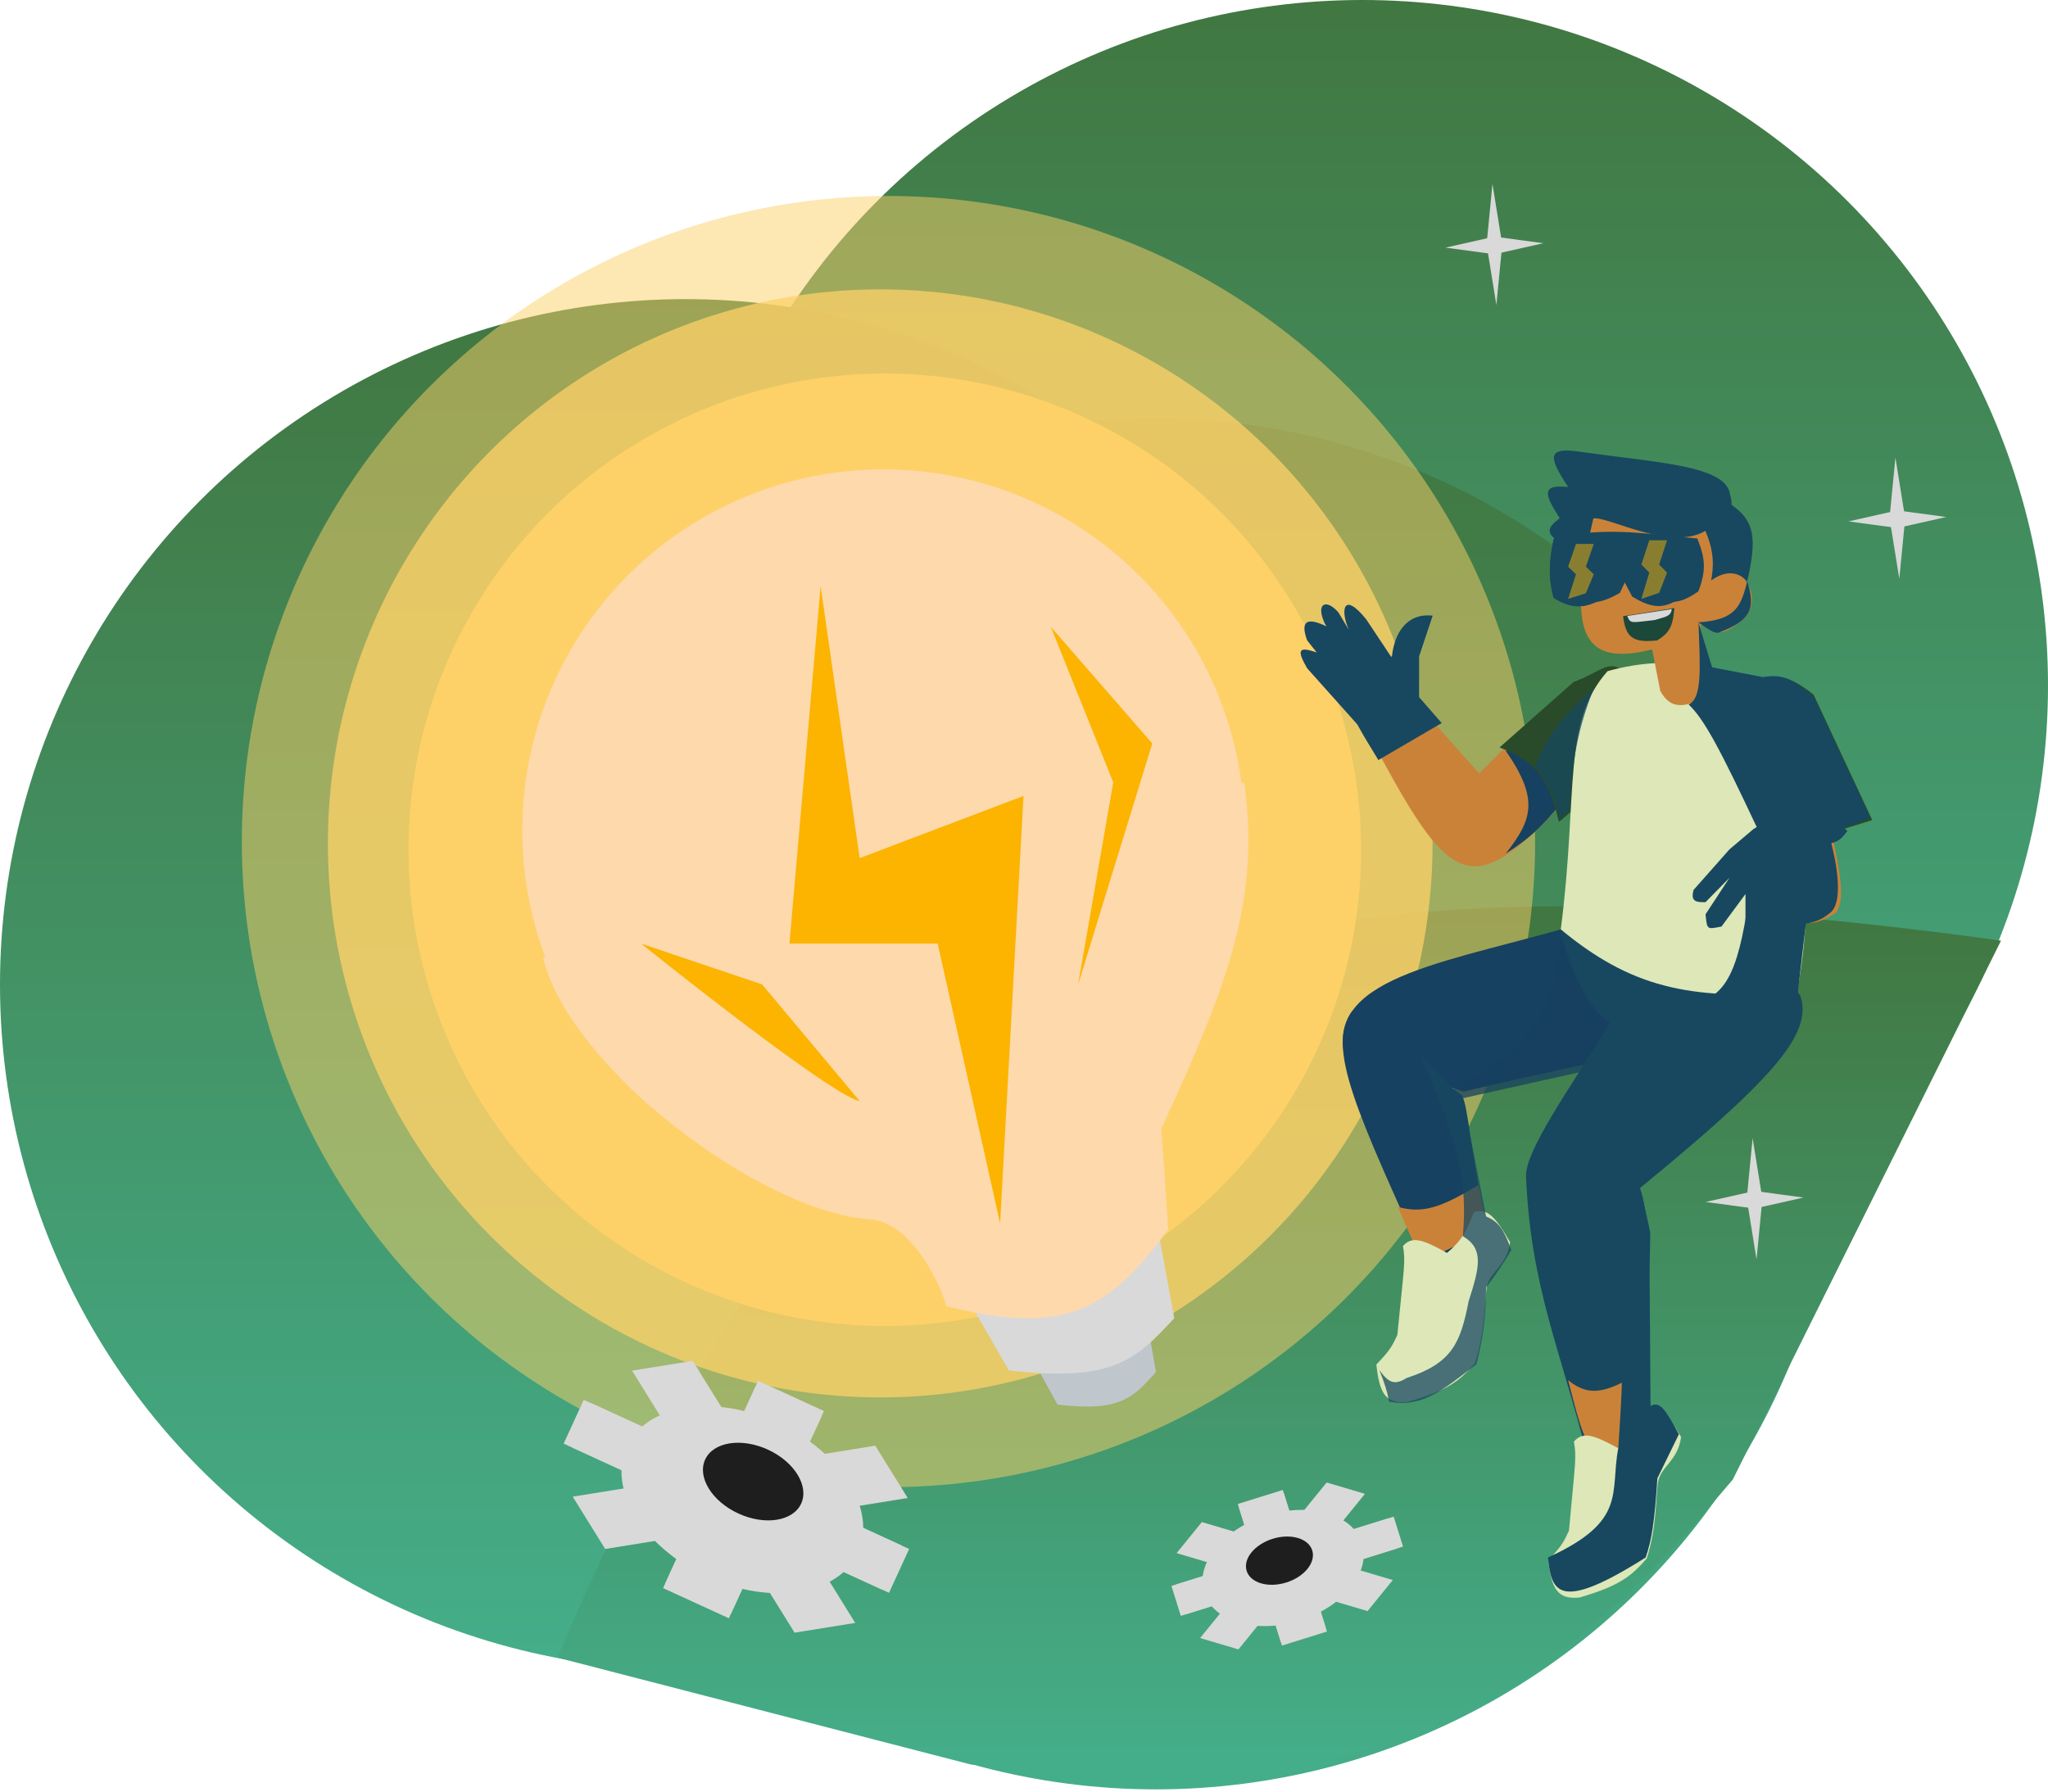 <svg width="600" height="525" viewBox="0 0 600 525" fill="none" xmlns="http://www.w3.org/2000/svg">
<circle cx="399.13" cy="200.87" r="200.87" fill="url(#paint0_linear_465_2)"/>
<circle cx="338.609" cy="323.478" r="200.87" fill="url(#paint1_linear_465_2)"/>
<circle cx="200.87" cy="288.522" r="200.87" fill="url(#paint2_linear_465_2)"/>
<path d="M507.653 433.565L586.239 275.641C330.571 240.322 244.641 294.97 163.305 485.739L284.348 517.043C404.54 530.87 449.724 502.235 507.653 433.565Z" fill="url(#paint3_linear_465_2)"/>
<ellipse cx="260.295" cy="246.61" rx="189.452" ry="189.184" fill="#FDD168" fill-opacity="0.5"/>
<ellipse cx="259.222" cy="249.025" rx="139.54" ry="139.54" fill="#FDD168"/>
<ellipse cx="257.88" cy="247.147" rx="161.813" ry="162.349" fill="#FDD168" fill-opacity="0.75"/>
<path d="M393.735 308.647C389.495 285.613 425.582 281.858 463.719 270.493L515.761 304.158C499.25 305.8 485.642 306.465 428.784 319.868L393.735 308.647Z" fill="#174160"/>
<g style="mix-blend-mode:difference">
<path d="M484.633 309.325L457.719 271.566C454.788 298.315 449.634 308.846 413.253 325.235L484.633 309.325Z" fill="#174160" fill-opacity="0.75"/>
</g>
<path d="M400.269 181.505L408.423 193.763L400.269 215.213L382.942 195.806C379.766 190.29 380.515 189.393 385.773 191.209L382.942 187.634C380.751 181.555 383.327 181.011 388.604 183.548L388.038 182.527C385.404 176.691 388.596 175.41 392.115 179.463L395.173 184.57C392.621 178.805 393.495 173.067 400.269 181.505Z" fill="#FDAA91"/>
<path d="M419.693 212.291L404.407 222.727C397.728 209.539 390.786 199.975 407.682 193.506C408.286 186.834 411.365 181.161 417.509 182.026L414.234 193.506V204.986L419.693 212.291Z" fill="#FDAA91"/>
<path d="M428.296 321.02L396.162 296.254C388.356 306.996 397.448 325.707 418.656 372.706C429.943 375.393 432.679 371.509 435.794 361.938C430.666 336.696 430.142 324.09 428.296 321.02Z" fill="#174160"/>
<path d="M471.678 299.785C465.136 295.157 461.236 286.928 456.905 272.639L527.261 291.341C531.896 303.22 517.596 317.5 480.23 348.338C481.444 352.169 482.136 354.678 483.436 361.004C483.605 365.522 482.66 376.381 483.436 423.278C473.031 431.253 469.588 431.154 465.265 427.5C456.963 394.811 448.558 377.343 447.093 345.171C446.348 337.721 459.994 318.844 471.678 299.785Z" fill="#174860"/>
<path d="M465.242 422.729C468.391 428.307 472.061 427.361 482.464 417.422C483.172 410.97 483.245 407.36 482.464 400.909C471.429 407.952 465.99 409.819 459.408 404.447C462.495 416.59 463.722 420.279 465.242 422.729Z" fill="#CA8239"/>
<path d="M433.366 226.636L439.648 220.311L450.117 210.824L464.775 227.69L452.211 241.394C429.306 263.803 422.99 256.556 400.909 215.04L414.52 205.553L433.366 226.636Z" fill="#CA8239"/>
<path d="M474.022 424.344C467.279 420.7 463.83 419.225 461.106 422.441C461.929 427.08 461.524 428.002 459.66 448.537C458.156 451.766 457.578 453.002 453.583 457.208C454.557 465.723 456.381 468.766 462.771 468.128C474.488 464.693 477.868 461.938 482.453 456.679C485.411 447.531 485.04 439.122 485.73 434.441C486.42 429.759 491.665 428.061 492.496 421.088C488.116 413.642 485.736 411.018 481.79 412.335C479.732 417.902 478.28 420.749 474.022 424.344Z" fill="#DDE7B8"/>
<path d="M400.269 181.505L408.423 193.763L400.269 215.213L382.942 195.806C379.766 190.29 380.515 189.393 385.773 191.209L382.942 187.634C380.751 181.555 383.327 181.011 388.604 183.548L388.038 182.527C385.404 176.691 388.596 175.41 392.115 179.463L395.173 184.57C392.621 178.805 393.495 173.067 400.269 181.505Z" fill="#174860"/>
<path d="M422.376 211.879L403.815 222.727C395.705 209.019 387.275 199.077 407.792 192.352C408.526 185.417 412.265 179.52 419.725 180.42L415.748 192.352V204.285L422.376 211.879Z" fill="#174860"/>
<path d="M433.134 347.24C422.003 354.007 416.704 355.681 409.496 353.64L416.587 369.781L435.794 360.597L433.134 347.24Z" fill="#CA8239"/>
<path d="M423.924 367.141C417.21 363.445 413.773 361.943 411.024 365.138C411.811 369.783 411.398 370.702 409.374 391.221C407.846 394.438 407.258 395.67 403.231 399.844C404.138 408.367 405.938 411.424 412.333 410.836C424.077 407.493 427.478 404.764 432.104 399.54C435.133 390.416 434.828 382.004 435.554 377.328C436.28 372.652 441.539 370.995 442.424 364.029C438.102 356.549 435.742 353.907 431.786 355.193C429.684 360.743 428.211 363.579 423.924 367.141Z" fill="#DDE7B8"/>
<ellipse cx="481.949" cy="166.911" rx="1.073" ry="3.757" fill="#1C4839"/>
<ellipse cx="470.947" cy="166.911" rx="1.342" ry="3.757" fill="#1C4839"/>
<path d="M309.824 411.593L300.01 393.777L334.972 381.051L338.652 402.049C331.937 409.646 328.039 413.788 309.824 411.593Z" fill="#BFC7CD"/>
<ellipse cx="217.485" cy="439.477" rx="24.82" ry="37.249" transform="rotate(-65.366 217.485 439.477)" fill="#D9D9D9"/>
<ellipse cx="220.651" cy="434.153" rx="10.31" ry="15.473" transform="rotate(-65.366 220.651 434.153)" fill="#1E1E1E"/>
<rect x="165.135" y="423.032" width="14.128" height="21.203" transform="rotate(-65.366 165.135 423.032)" fill="#D9D9D9"/>
<rect x="216.226" y="417.476" width="14.128" height="21.203" transform="rotate(-65.366 216.226 417.476)" fill="#D9D9D9"/>
<rect x="194.262" y="465.374" width="14.128" height="21.203" transform="rotate(-65.366 194.262 465.374)" fill="#D9D9D9"/>
<rect x="241.187" y="457.907" width="14.128" height="21.203" transform="rotate(-65.366 241.187 457.907)" fill="#D9D9D9"/>
<rect width="18.033" height="18" transform="matrix(-0.527 -0.85 0.987 -0.159 177.293 453.902)" fill="#D9D9D9"/>
<rect width="18.033" height="18" transform="matrix(-0.527 -0.85 0.987 -0.159 194.681 416.976)" fill="#D9D9D9"/>
<rect width="18.033" height="18" transform="matrix(-0.527 -0.85 0.987 -0.159 232.783 478.432)" fill="#D9D9D9"/>
<rect width="18.033" height="18" transform="matrix(-0.527 -0.85 0.987 -0.159 248.169 441.832)" fill="#D9D9D9"/>
<rect x="167.739" y="424.227" width="14.128" height="21.203" transform="rotate(-65.366 167.739 424.227)" fill="#D9D9D9"/>
<rect x="215.59" y="418.865" width="14.128" height="21.203" transform="rotate(-65.366 215.59 418.865)" fill="#D9D9D9"/>
<rect x="194.899" y="463.985" width="14.128" height="21.203" transform="rotate(-65.366 194.899 463.985)" fill="#D9D9D9"/>
<rect x="239.102" y="456.951" width="14.128" height="21.203" transform="rotate(-65.366 239.102 456.951)" fill="#D9D9D9"/>
<ellipse cx="16.141" cy="24.225" rx="16.141" ry="24.225" transform="matrix(-0.298 -0.955 -0.955 0.298 403.847 467.674)" fill="#D9D9D9"/>
<ellipse cx="6.705" cy="10.062" rx="6.705" ry="10.062" transform="matrix(-0.298 -0.955 -0.955 0.298 386.445 460.733)" fill="#1E1E1E"/>
<rect width="9.188" height="13.789" transform="matrix(-0.298 -0.955 -0.955 0.298 411.049 453.205)" fill="#D9D9D9"/>
<rect width="9.188" height="13.789" transform="matrix(-0.298 -0.955 -0.955 0.298 378.552 445.385)" fill="#D9D9D9"/>
<rect width="9.188" height="13.789" transform="matrix(-0.298 -0.955 -0.955 0.298 388.75 478.102)" fill="#D9D9D9"/>
<rect width="9.188" height="13.789" transform="matrix(-0.298 -0.955 -0.955 0.298 359.101 469.395)" fill="#D9D9D9"/>
<rect width="11.727" height="11.706" transform="matrix(0.631 -0.776 -0.959 -0.284 400.647 472.109)" fill="#D9D9D9"/>
<rect width="11.727" height="11.706" transform="matrix(0.631 -0.776 -0.959 -0.284 392.492 446.848)" fill="#D9D9D9"/>
<rect width="11.727" height="11.706" transform="matrix(0.631 -0.776 -0.959 -0.284 362.82 483.331)" fill="#D9D9D9"/>
<rect width="11.727" height="11.706" transform="matrix(0.631 -0.776 -0.959 -0.284 355.929 458.448)" fill="#D9D9D9"/>
<rect width="9.188" height="13.789" transform="matrix(-0.298 -0.955 -0.955 0.298 409.27 453.759)" fill="#D9D9D9"/>
<rect width="9.188" height="13.789" transform="matrix(-0.298 -0.955 -0.955 0.298 378.848 446.333)" fill="#D9D9D9"/>
<rect width="9.188" height="13.789" transform="matrix(-0.298 -0.955 -0.955 0.298 388.454 477.154)" fill="#D9D9D9"/>
<rect width="9.188" height="13.789" transform="matrix(-0.298 -0.955 -0.955 0.298 360.524 468.952)" fill="#D9D9D9"/>
<path d="M295.572 401.579L279.079 373.012C304.459 373.709 317.327 369.166 337.834 352.607L344.019 386.275C332.734 398.457 326.182 405.099 295.572 401.579Z" fill="#D9D9D9"/>
<ellipse cx="258.812" cy="243.339" rx="105.805" ry="105.805" fill="#FDD9AC"/>
<path d="M364.544 229.309L159.111 280.647C166.684 312.625 222.816 355.159 254.743 357.284C268.524 358.2 277.125 380.683 277.125 382.718C311.922 391.624 324.745 384.024 342.236 360.336C341.504 348.887 341.127 342.508 340.201 330.832C360.676 286.557 369.036 263.037 364.544 229.309Z" fill="#FDD9AC"/>
<path d="M231.277 276.514L240.421 171.741L251.851 251.46L299.859 233.238L293 358.51L274.712 276.514H231.277Z" fill="#FCB400"/>
<path d="M187.842 276.514C206.511 291.509 245.45 321.726 251.851 322.637L223.275 288.472L187.842 276.514Z" fill="#FCB400"/>
<path d="M337.579 217.864L315.861 288.472L326.148 229.252L307.86 183.699L337.579 217.864Z" fill="#FCB400"/>
<path d="M437.243 53.868L435.524 71.633H440.109L437.243 53.868Z" fill="#D9D9D9"/>
<path d="M438.389 89.397L440.108 71.633L435.524 71.633L438.389 89.397Z" fill="#D9D9D9"/>
<path d="M423.49 72.564L437.816 74.498L437.816 69.34L423.49 72.564Z" fill="#D9D9D9"/>
<path d="M452.143 71.274L437.816 69.34L437.816 74.498L452.143 71.274Z" fill="#D9D9D9"/>
<path d="M555.293 134.095L553.574 151.86H558.158L555.293 134.095Z" fill="#D9D9D9"/>
<path d="M556.439 169.625L558.158 151.86L553.573 151.86L556.439 169.625Z" fill="#D9D9D9"/>
<path d="M541.54 152.792L555.866 154.726L555.866 149.568L541.54 152.792Z" fill="#D9D9D9"/>
<path d="M570.193 151.502L555.866 149.568L555.866 154.725L570.193 151.502Z" fill="#D9D9D9"/>
<path d="M513.46 333.52L511.74 351.285H516.325L513.46 333.52Z" fill="#D9D9D9"/>
<path d="M514.606 369.05L516.325 351.285L511.74 351.285L514.606 369.05Z" fill="#D9D9D9"/>
<path d="M499.707 352.216L514.033 354.15L514.033 348.992L499.707 352.216Z" fill="#D9D9D9"/>
<path d="M528.359 350.926L514.033 348.992L514.033 354.15L528.359 350.926Z" fill="#D9D9D9"/>
<g style="mix-blend-mode:difference">
<path d="M416.062 309.134L428.564 321.835L435.383 356.472C438.997 357.954 440.563 360.262 442.77 366.286C440.18 370.729 438.51 373.101 435.383 377.254C435.176 387.663 434.395 392.307 432.542 399.768C422.207 407.792 416.393 412.502 406.97 410.736C406.363 407.529 405.659 405.441 404.129 401.5C406.851 405.254 408.559 406 412.084 403.809C425.457 399.484 427.895 393.454 430.269 381.295C433.564 371.113 434.728 365.879 428.564 362.245C429.959 346.575 427.527 335.196 416.062 309.134Z" fill="#174860" fill-opacity="0.75"/>
</g>
<g style="mix-blend-mode:difference">
<path d="M450.152 211.993L441.161 220.059C451.123 234.41 448.746 240.363 441.161 250.098C449.21 245.002 453.023 240.902 459.408 232.854L450.152 211.993Z" fill="#174160"/>
</g>
<path d="M439.326 219.029C450.106 223.26 453.748 228.255 456.707 240.873C477.884 223.315 480.417 212.833 475.435 196.463C471.091 193.144 468.559 197.179 461.035 199.817L439.326 219.029Z" fill="#294B29"/>
<path d="M519.17 199.802C501.844 196.522 491.01 191.136 470.976 196.667C457.494 211.79 462.463 232.053 457.261 272.346C477.447 289.045 494.628 293.323 526.504 290.718C533.622 251.394 524.912 234.207 519.17 199.802Z" fill="#DDE7B8"/>
<path d="M486.422 202.532L483.023 185.198L496.053 177.108L503.417 202.532C493.951 207.583 489.78 208.385 486.422 202.532Z" fill="#CA8239"/>
<path d="M548.51 240.313L519.678 249.275C505.209 224.497 503.669 213.329 515.501 199.453C521.314 197.883 524.722 198.236 531.343 203.578L548.51 240.313Z" fill="#294B29"/>
<path d="M537.92 267.409C540.347 263.936 539.75 257.878 536.041 241.511C514.559 242.967 508.9 246.544 513.487 259.085C523.208 269.883 528.606 273.802 537.92 267.409Z" fill="#CA8239"/>
<path d="M513.713 242.936L519.567 239.365L525.422 257.221L524.251 266.15C523.551 275.008 519.567 272.697 518.982 266.15L518.396 271.507C515.286 277.568 513.695 278.469 511.371 271.507V261.983L504.346 271.507C499.943 272.382 500.176 272.422 499.662 267.935L506.687 257.221L499.662 264.364C496.49 264.438 495.351 263.942 496.15 260.793L506.687 248.888L513.713 242.936Z" fill="#174860"/>
<path d="M526.237 239.101C519.578 238.06 516.772 241.472 516.724 246.166L521.899 258.65C525.013 258.186 526.529 256.402 528.086 245.743C535.742 248.21 538.53 247.565 541.249 243.391C535.151 240.713 531.681 238.991 526.237 239.101Z" fill="#174860"/>
<g style="mix-blend-mode:difference" opacity="0.75">
<path d="M466.922 201.796C459.115 208.581 453.737 214.519 449.748 224.527C454.29 230.729 455.714 234.216 456.979 240.438L459.992 237.028C460.512 223.21 462.171 213.694 466.922 201.796Z" fill="#174860"/>
</g>
<path d="M461.914 132.244C488.556 136.028 509.901 136.529 506.564 147.937C517.178 156.908 511.657 159.928 511.525 175.4L497.882 181.939L458.193 159.707C452.526 156.429 453.106 154.742 456.953 151.86C452.339 144.725 451.605 141.895 459.433 142.706C453.517 133.858 453.486 131.189 461.914 132.244Z" fill="#174860"/>
<path d="M498.764 183.175L495.053 183.182L496.648 174.522C505.576 163.946 510.981 169.157 511.54 170.237C512.099 171.316 515.086 175.529 511.648 180.561C505.934 185.899 503.113 186.554 498.764 183.175Z" fill="#CA8239"/>
<path d="M497.865 185.558C464.952 198.938 457.662 191.094 466.8 151.917C471.136 151.228 489.378 161.66 499.6 155.57C504.863 167.447 499.242 173.628 497.865 185.558Z" fill="#CA8239"/>
<path d="M490.536 178.182L475.509 180.553C476.286 187.219 478.82 188.359 485.527 187.665C488.644 185.645 490.117 184.111 490.536 178.182Z" fill="#1C4839"/>
<path d="M489.781 178.487L476.743 180.495C477.676 182.953 478.041 182.393 484.704 181.708C487.759 180.751 489.505 180.744 489.781 178.487Z" fill="#D9D9D9"/>
<path d="M477.029 168.528L474.574 173.741C468.222 177.343 464.882 177.359 459.243 174.038C457.564 168.03 457.93 162.859 459.243 156.789C473.739 154.736 481.856 156.427 497.271 157.806C499.673 163.79 499.86 167.231 497.571 173.296C492.061 177.087 488.758 177.583 482.24 173.593L479.585 168.479L477.029 168.528Z" fill="#174860"/>
<path d="M472.971 169.733L470.516 174.945C464.164 178.547 460.824 178.564 455.185 175.242C453.505 169.234 453.871 164.063 455.185 157.993C469.68 155.94 477.797 157.631 493.212 159.01C495.615 164.994 495.802 168.435 493.512 174.5C488.003 178.291 484.7 178.787 478.181 174.797L475.526 169.683L472.971 169.733Z" fill="#174860"/>
<path d="M459.592 156.731L455.294 157.877L464.177 160.743L459.592 156.731Z" fill="#174860"/>
<g style="mix-blend-mode:screen">
<path d="M472.971 169.675L470.516 174.887C464.164 178.489 460.824 178.506 455.185 175.184C453.505 169.176 453.871 164.005 455.185 157.935C469.68 155.883 477.797 157.573 493.212 158.952C495.615 164.937 495.802 168.377 493.512 174.442C488.003 178.233 484.7 178.729 478.181 174.739L475.526 169.625L472.971 169.675Z" fill="#174860"/>
</g>
<g style="mix-blend-mode:difference">
<path d="M468.388 133.636C493.684 136.059 507.243 137.614 507.316 147.969C514.121 152.663 514.733 157.87 511.896 170.327C514.334 178.197 513.17 181.676 503.882 185.233C502.671 185.86 501.051 184.897 497.584 182.366L501.592 195.552L516.476 198.418C521.888 197.514 525.129 198.617 531.36 204.151L547.962 239.696L539.947 242.562C541.614 243.004 540.608 244.127 536.512 247.148C538.78 255.925 539.415 264.361 536.512 267.214C534.057 269.271 532.435 270.055 529.07 270.653L526.78 290.145C528.847 306.705 513.624 320.905 480.41 348.048C483.797 356.693 483.224 378.809 483.559 411.97C486.131 410.727 487.512 412.209 491.86 420.283L485.563 433.182C484.735 445.992 483.917 451.218 482.128 456.401C456.529 472.61 454.496 466.466 453.504 456.401C476.904 445.706 471.605 437.499 474.113 424.296C476.191 393.535 476.608 376.199 466.671 344.035C488.451 328.12 496.829 317.096 501.592 291.865C508.833 287.084 511.506 274.848 514.759 242.562C504.27 220.253 499.378 210.792 494.722 206.445C498.688 204.562 498.129 196.159 497.584 182.366C508.562 181.639 509.998 177.75 511.896 170.327C509.15 153.128 477.425 135.901 468.388 133.636Z" fill="#174860"/>
</g>
<g style="mix-blend-mode:plus-lighter" opacity="0.5">
<path d="M459.408 166.06L461.72 159.398H466.922L464.61 166.06L466.922 168.281L464.61 173.833L459.408 175.498L461.72 168.281L459.408 166.06Z" fill="#FCB400"/>
</g>
<g style="mix-blend-mode:plus-lighter" opacity="0.5">
<path d="M480.876 165.431L483.188 158.324H488.389L486.078 165.431L488.389 167.8L486.078 173.722L480.876 175.498L483.188 167.8L480.876 165.431Z" fill="#FCB400"/>
</g>
<defs>
<linearGradient id="paint0_linear_465_2" x1="399.13" y1="0" x2="399.13" y2="401.739" gradientUnits="userSpaceOnUse">
<stop stop-color="#417741"/>
<stop offset="1" stop-color="#44AE8A"/>
</linearGradient>
<linearGradient id="paint1_linear_465_2" x1="338.609" y1="122.609" x2="338.609" y2="524.348" gradientUnits="userSpaceOnUse">
<stop stop-color="#417741"/>
<stop offset="1" stop-color="#44AE8A"/>
</linearGradient>
<linearGradient id="paint2_linear_465_2" x1="200.87" y1="87.652" x2="200.87" y2="489.391" gradientUnits="userSpaceOnUse">
<stop stop-color="#417741"/>
<stop offset="1" stop-color="#44AE8A"/>
</linearGradient>
<linearGradient id="paint3_linear_465_2" x1="375.131" y1="268.695" x2="375.131" y2="517.043" gradientUnits="userSpaceOnUse">
<stop stop-color="#417741"/>
<stop offset="1" stop-color="#44AE8A"/>
</linearGradient>
</defs>
</svg>
